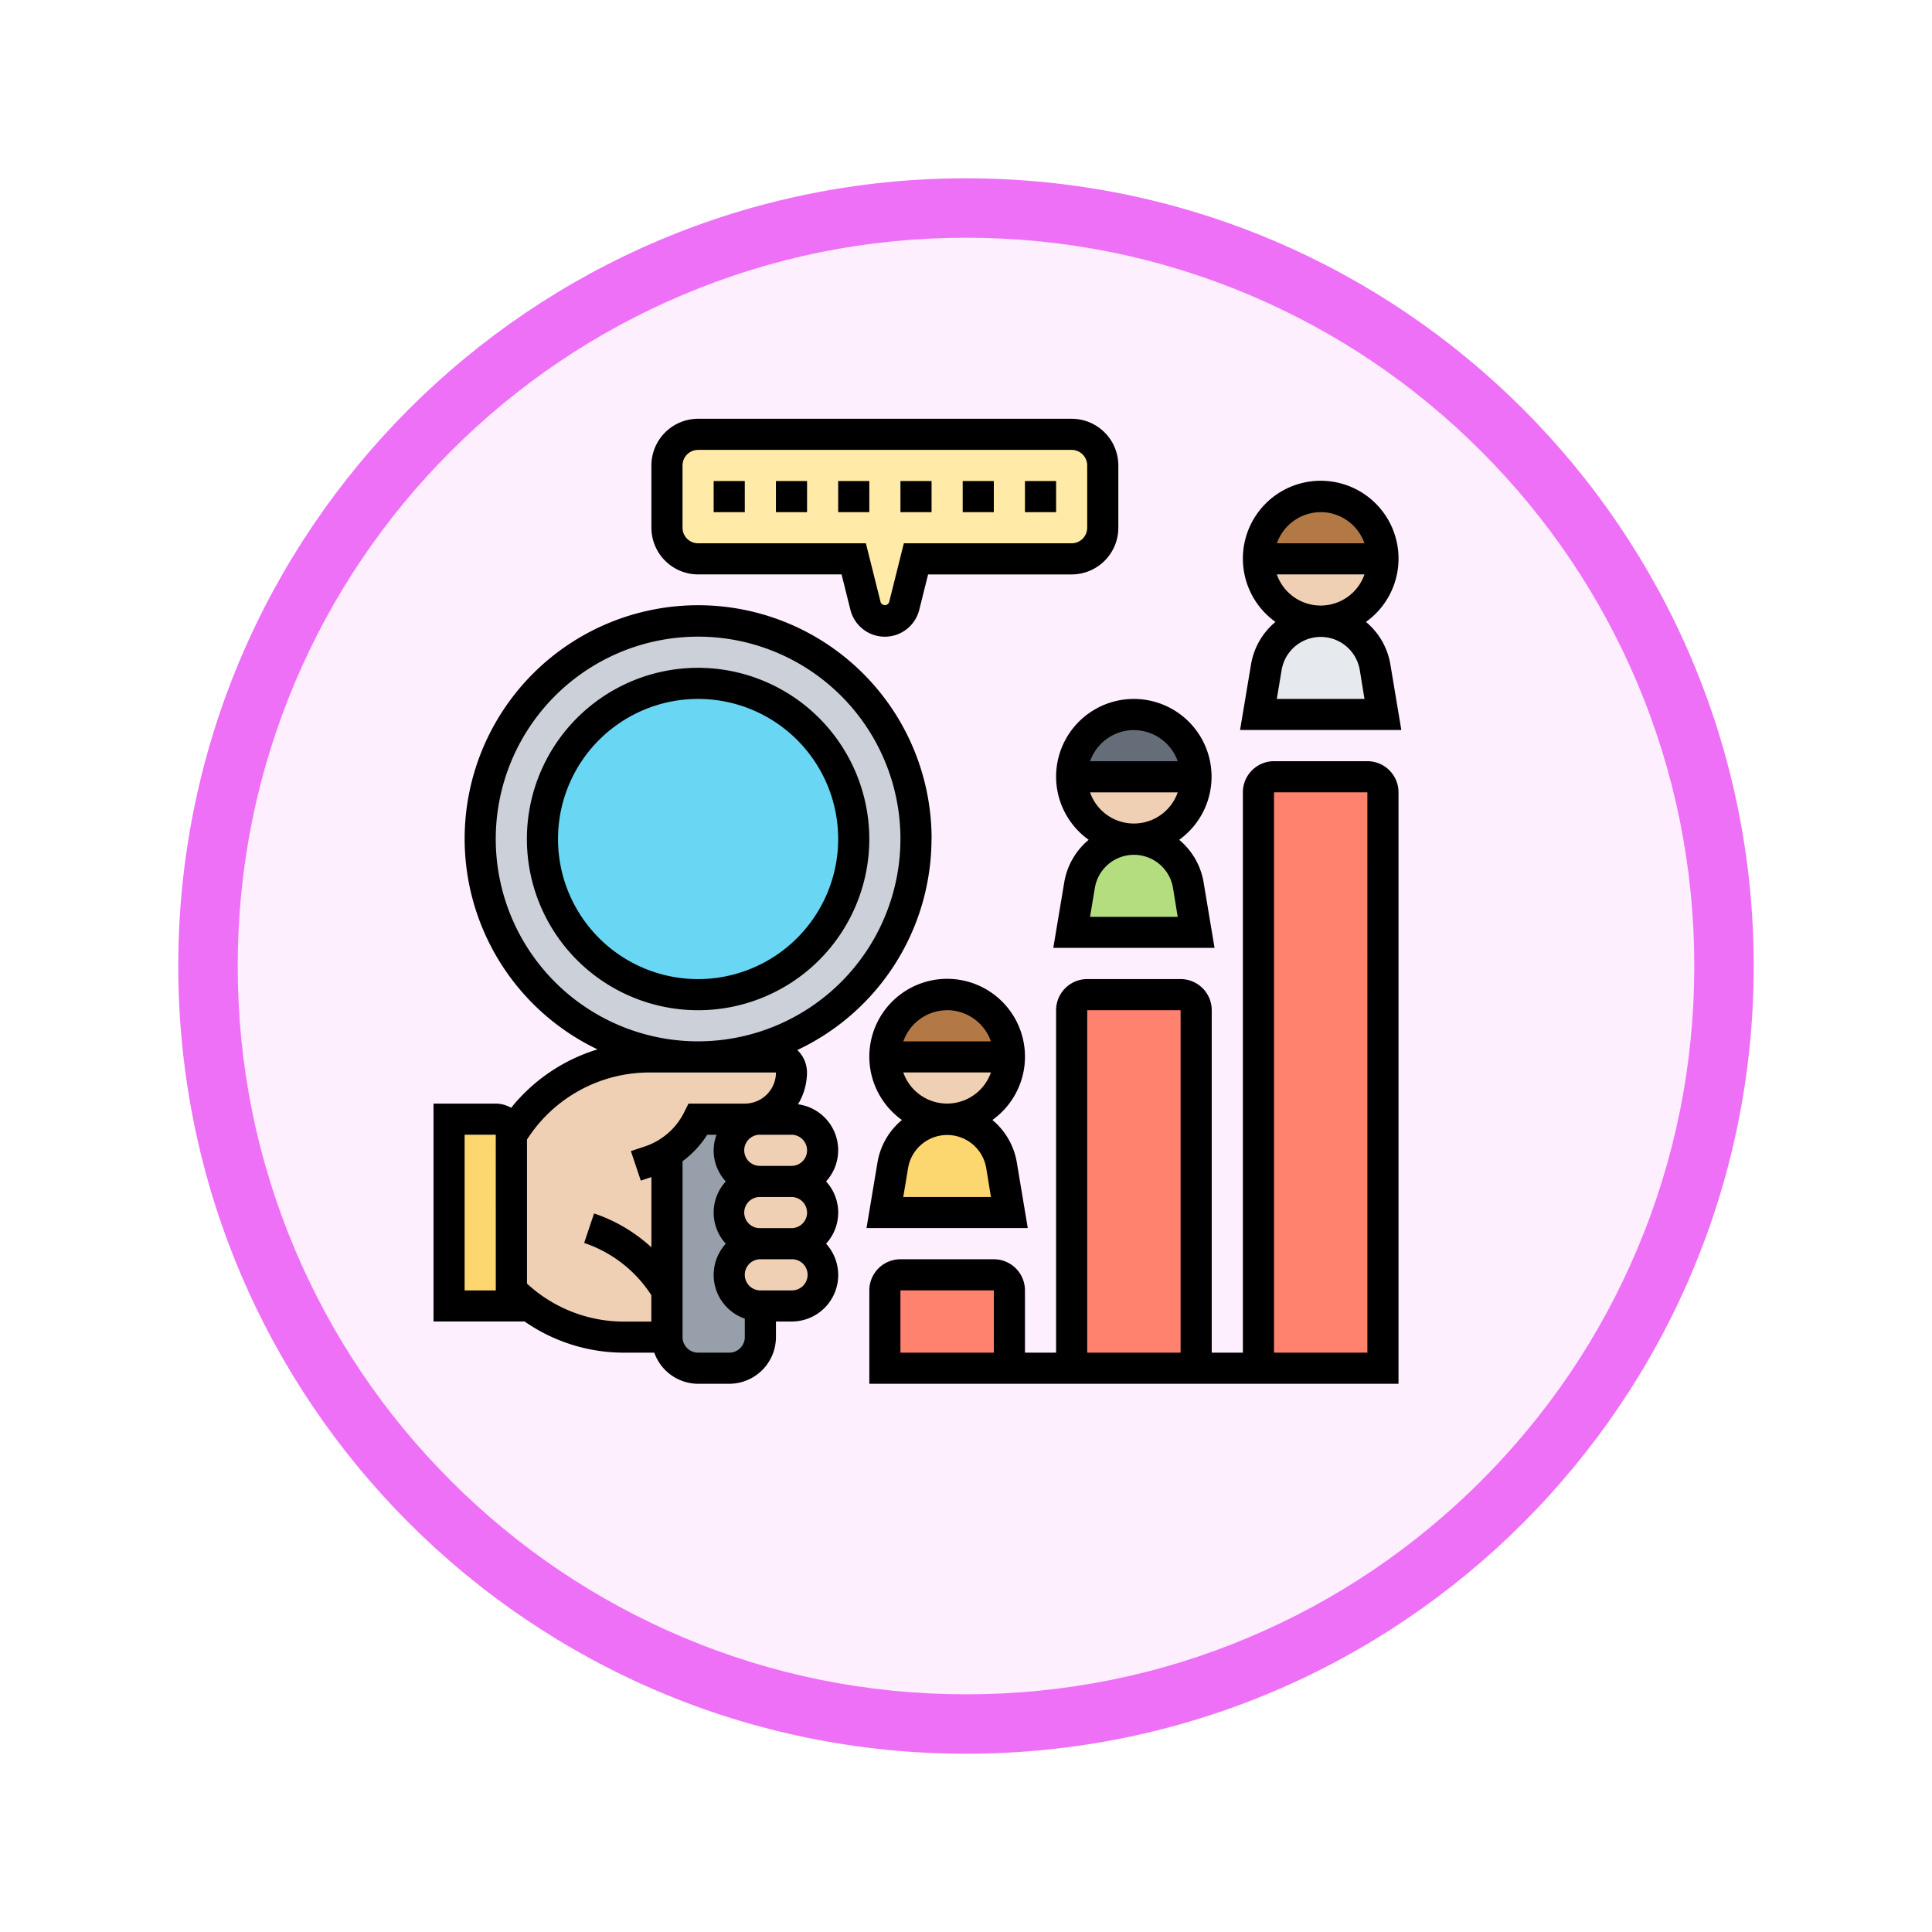 <svg xmlns="http://www.w3.org/2000/svg" xmlns:xlink="http://www.w3.org/1999/xlink" width="97.533" height="97.533" viewBox="0 0 97.533 97.533">
  <defs>
    <filter id="Trazado_982547" x="0" y="0" width="97.533" height="97.533" filterUnits="userSpaceOnUse">
      <feOffset dy="3" input="SourceAlpha"/>
      <feGaussianBlur stdDeviation="3" result="blur"/>
      <feFlood flood-opacity="0.161"/>
      <feComposite operator="in" in2="blur"/>
      <feComposite in="SourceGraphic"/>
    </filter>
  </defs>
  <g id="Grupo_1219796" data-name="Grupo 1219796" transform="translate(-190.467 -3655.594)">
    <g id="Grupo_1219607" data-name="Grupo 1219607" transform="translate(-0.5 -5684.406)">
      <g id="Grupo_1203356" data-name="Grupo 1203356" transform="translate(-0.5 2437.319)">
        <g id="Grupo_1202156" data-name="Grupo 1202156" transform="translate(-80.533 5497.679)">
          <g id="Grupo_1177900" data-name="Grupo 1177900" transform="translate(281 1411.003)">
            <g id="Grupo_1172010" data-name="Grupo 1172010" transform="translate(0)">
              <g id="Grupo_1171046" data-name="Grupo 1171046">
                <g id="Grupo_1148525" data-name="Grupo 1148525">
                  <g transform="matrix(1, 0, 0, 1, -9, -6)" filter="url(#Trazado_982547)">
                    <g id="Trazado_982547-2" data-name="Trazado 982547" transform="translate(9 6)" fill="#fdeffe">
                      <path d="M 39.767 78.033 C 34.6 78.033 29.589 77.022 24.872 75.027 C 20.315 73.099 16.223 70.34 12.708 66.825 C 9.193 63.31 6.434 59.218 4.507 54.661 C 2.512 49.944 1.5 44.933 1.5 39.767 C 1.5 34.6 2.512 29.589 4.507 24.872 C 6.434 20.315 9.193 16.223 12.708 12.708 C 16.223 9.193 20.315 6.434 24.872 4.507 C 29.589 2.512 34.6 1.5 39.767 1.5 C 44.933 1.5 49.944 2.512 54.661 4.507 C 59.218 6.434 63.31 9.193 66.825 12.708 C 70.34 16.223 73.099 20.315 75.027 24.872 C 77.022 29.589 78.033 34.6 78.033 39.767 C 78.033 44.933 77.022 49.944 75.027 54.661 C 73.099 59.218 70.34 63.31 66.825 66.825 C 63.31 70.34 59.218 73.099 54.661 75.027 C 49.944 77.022 44.933 78.033 39.767 78.033 Z" stroke="none"/>
                      <path d="M 39.767 3 C 34.802 3 29.987 3.972 25.456 5.888 C 21.079 7.74 17.146 10.391 13.769 13.769 C 10.391 17.146 7.74 21.079 5.888 25.456 C 3.972 29.987 3 34.802 3 39.767 C 3 44.731 3.972 49.546 5.888 54.077 C 7.74 58.455 10.391 62.387 13.769 65.765 C 17.146 69.142 21.079 71.793 25.456 73.645 C 29.987 75.562 34.802 76.533 39.767 76.533 C 44.731 76.533 49.546 75.562 54.077 73.645 C 58.455 71.793 62.387 69.142 65.765 65.765 C 69.142 62.387 71.793 58.455 73.645 54.077 C 75.562 49.546 76.533 44.731 76.533 39.767 C 76.533 34.802 75.562 29.987 73.645 25.456 C 71.793 21.079 69.142 17.146 65.765 13.769 C 62.387 10.391 58.455 7.74 54.077 5.888 C 49.546 3.972 44.731 3 39.767 3 M 39.767 0 C 61.729 0 79.533 17.804 79.533 39.767 C 79.533 61.729 61.729 79.533 39.767 79.533 C 17.804 79.533 0 61.729 0 39.767 C 0 17.804 17.804 0 39.767 0 Z" stroke="none" fill="#ee70f7"/>
                    </g>
                  </g>
                </g>
              </g>
            </g>
          </g>
        </g>
      </g>
    </g>
    <g id="investigacion-de-mercado" transform="translate(212.352 3676.735)">
      <g id="Grupo_1219794" data-name="Grupo 1219794" transform="translate(0.786 0.786)">
        <g id="Grupo_1219773" data-name="Grupo 1219773" transform="translate(40.859 9.429)">
          <path id="Trazado_1043445" data-name="Trazado 1043445" d="M58.885,15.326l.4,2.389H53l.4-2.389a2.781,2.781,0,0,1,4.542-1.666A2.741,2.741,0,0,1,58.885,15.326Z" transform="translate(-53 -13)" fill="#e6e9ed"/>
        </g>
        <g id="Grupo_1219774" data-name="Grupo 1219774" transform="translate(31.43 20.429)">
          <path id="Trazado_1043446" data-name="Trazado 1043446" d="M46.885,29.326l.4,2.389H41l.4-2.389a2.781,2.781,0,0,1,4.542-1.666A2.741,2.741,0,0,1,46.885,29.326Z" transform="translate(-41 -27)" fill="#b4dd7f"/>
        </g>
        <g id="Grupo_1219775" data-name="Grupo 1219775" transform="translate(22.001 34.573)">
          <path id="Trazado_1043447" data-name="Trazado 1043447" d="M34.885,47.326l.4,2.389H29l.4-2.389a2.781,2.781,0,0,1,4.542-1.666A2.741,2.741,0,0,1,34.885,47.326Z" transform="translate(-29 -45)" fill="#fcd770"/>
        </g>
        <g id="Grupo_1219776" data-name="Grupo 1219776" transform="translate(40.859 17.286)">
          <path id="Trazado_1043448" data-name="Trazado 1043448" d="M59.286,23.786V52.858H53V23.786A.788.788,0,0,1,53.786,23H58.5A.788.788,0,0,1,59.286,23.786Z" transform="translate(-53 -23)" fill="#ff826e"/>
        </g>
        <g id="Grupo_1219777" data-name="Grupo 1219777" transform="translate(31.43 28.287)">
          <path id="Trazado_1043449" data-name="Trazado 1043449" d="M47.286,37.786V55.858H41V37.786A.788.788,0,0,1,41.786,37H46.5A.788.788,0,0,1,47.286,37.786Z" transform="translate(-41 -37)" fill="#ff826e"/>
        </g>
        <g id="Grupo_1219778" data-name="Grupo 1219778" transform="translate(22.001 42.43)">
          <path id="Trazado_1043450" data-name="Trazado 1043450" d="M35.286,55.786v3.929H29V55.786A.788.788,0,0,1,29.786,55H34.5A.788.788,0,0,1,35.286,55.786Z" transform="translate(-29 -55)" fill="#ff826e"/>
        </g>
        <g id="Grupo_1219779" data-name="Grupo 1219779" transform="translate(40.859 6.286)">
          <path id="Trazado_1043451" data-name="Trazado 1043451" d="M59.286,9A3.143,3.143,0,1,1,53,9Z" transform="translate(-53 -9)" fill="#f0d0b4"/>
        </g>
        <g id="Grupo_1219780" data-name="Grupo 1219780" transform="translate(31.43 17.286)">
          <path id="Trazado_1043452" data-name="Trazado 1043452" d="M41,23h6.286A3.143,3.143,0,0,1,41,23Z" transform="translate(-41 -23)" fill="#f0d0b4"/>
        </g>
        <g id="Grupo_1219781" data-name="Grupo 1219781" transform="translate(22.001 31.43)">
          <path id="Trazado_1043453" data-name="Trazado 1043453" d="M29,41h6.286A3.143,3.143,0,0,1,29,41Z" transform="translate(-29 -41)" fill="#f0d0b4"/>
        </g>
        <g id="Grupo_1219782" data-name="Grupo 1219782" transform="translate(31.43 14.143)">
          <path id="Trazado_1043454" data-name="Trazado 1043454" d="M41,22.143a3.143,3.143,0,1,1,6.286,0Z" transform="translate(-41 -19)" fill="#656d78"/>
        </g>
        <g id="Grupo_1219783" data-name="Grupo 1219783" transform="translate(40.859 3.143)">
          <path id="Trazado_1043455" data-name="Trazado 1043455" d="M53,8.143a3.143,3.143,0,1,1,6.286,0Z" transform="translate(-53 -5)" fill="#b27946"/>
        </g>
        <g id="Grupo_1219784" data-name="Grupo 1219784" transform="translate(22.001 28.287)">
          <path id="Trazado_1043456" data-name="Trazado 1043456" d="M29,40.143a3.143,3.143,0,0,1,6.286,0Z" transform="translate(-29 -37)" fill="#b27946"/>
        </g>
        <g id="Grupo_1219785" data-name="Grupo 1219785" transform="translate(11)">
          <path id="Trazado_1043457" data-name="Trazado 1043457" d="M15,5.714V2.571A1.576,1.576,0,0,1,16.571,1H35.429A1.576,1.576,0,0,1,37,2.571V5.714a1.576,1.576,0,0,1-1.571,1.571H27.572l-.6,2.381a1,1,0,0,1-1.949,0l-.6-2.381H16.571A1.576,1.576,0,0,1,15,5.714Z" transform="translate(-15 -1)" fill="#ffeaa7"/>
        </g>
        <g id="Grupo_1219786" data-name="Grupo 1219786" transform="translate(0 34.573)">
          <path id="Trazado_1043458" data-name="Trazado 1043458" d="M4.143,53.643v.786H1V45H3.357a.788.788,0,0,1,.786.786Z" transform="translate(-1 -45)" fill="#fcd770"/>
        </g>
        <g id="Grupo_1219787" data-name="Grupo 1219787" transform="translate(14.143 40.859)">
          <path id="Trazado_1043459" data-name="Trazado 1043459" d="M20.572,53h1.571a1.576,1.576,0,0,1,1.571,1.572,1.583,1.583,0,0,1-1.571,1.571H20.572A1.576,1.576,0,0,1,19,54.572,1.583,1.583,0,0,1,20.572,53Z" transform="translate(-19 -53)" fill="#f0d0b4"/>
        </g>
        <g id="Grupo_1219788" data-name="Grupo 1219788" transform="translate(14.143 37.716)">
          <path id="Trazado_1043460" data-name="Trazado 1043460" d="M20.572,49h1.571a1.576,1.576,0,0,1,1.571,1.571,1.583,1.583,0,0,1-1.571,1.571H20.572A1.576,1.576,0,0,1,19,50.572,1.583,1.583,0,0,1,20.572,49Z" transform="translate(-19 -49)" fill="#f0d0b4"/>
        </g>
        <g id="Grupo_1219789" data-name="Grupo 1219789" transform="translate(14.143 34.573)">
          <path id="Trazado_1043461" data-name="Trazado 1043461" d="M22.143,45a1.576,1.576,0,0,1,1.571,1.571,1.583,1.583,0,0,1-1.571,1.571H20.572A1.576,1.576,0,0,1,19,46.571a1.536,1.536,0,0,1,.464-1.108,1.578,1.578,0,0,1,.794-.432A1.377,1.377,0,0,1,20.572,45Z" transform="translate(-19 -45)" fill="#f0d0b4"/>
        </g>
        <g id="Grupo_1219790" data-name="Grupo 1219790" transform="translate(3.143 31.43)">
          <path id="Trazado_1043462" data-name="Trazado 1043462" d="M12.857,52.786v2.357H10.689A8.054,8.054,0,0,1,5,52.786V44.929A8.091,8.091,0,0,1,11.938,41h6.42a.788.788,0,0,1,.786.786,2.352,2.352,0,0,1-.691,1.666,2.31,2.31,0,0,1-1.2.644,2.263,2.263,0,0,1-.464.047H14.429a5.448,5.448,0,0,1-1.571,1.713Z" transform="translate(-5 -41)" fill="#f0d0b4"/>
        </g>
        <g id="Grupo_1219791" data-name="Grupo 1219791" transform="translate(11 34.526)">
          <path id="Trazado_1043463" data-name="Trazado 1043463" d="M15,46.7a5.448,5.448,0,0,0,1.571-1.713h2.357a2.264,2.264,0,0,0,.464-.047l.008.079a1.578,1.578,0,0,0-.794.432,1.536,1.536,0,0,0-.464,1.108,1.576,1.576,0,0,0,1.571,1.572A1.583,1.583,0,0,0,18.143,49.7a1.576,1.576,0,0,0,1.571,1.572,1.583,1.583,0,0,0-1.571,1.571,1.576,1.576,0,0,0,1.571,1.572v1.572a1.576,1.576,0,0,1-1.571,1.571H16.571A1.576,1.576,0,0,1,15,55.988V46.7Z" transform="translate(-15 -44.94)" fill="#969faa"/>
        </g>
        <g id="Grupo_1219792" data-name="Grupo 1219792" transform="translate(1.571 9.429)">
          <path id="Trazado_1043464" data-name="Trazado 1043464" d="M14,35A11,11,0,1,1,25,24,11,11,0,0,1,14,35Z" transform="translate(-3 -13)" fill="#ccd1d9"/>
        </g>
        <g id="Grupo_1219793" data-name="Grupo 1219793" transform="translate(4.714 12.572)">
          <circle id="Elipse_12646" data-name="Elipse 12646" cx="7.857" cy="7.857" r="7.857" fill="#69d6f4"/>
        </g>
      </g>
      <g id="Grupo_1219795" data-name="Grupo 1219795">
        <path id="Trazado_1043465" data-name="Trazado 1043465" d="M25.144,23.786A11.786,11.786,0,1,0,8.28,34.406a8.944,8.944,0,0,0-4.362,2.95,1.548,1.548,0,0,0-.775-.213H0v11H4.6A8.768,8.768,0,0,0,9.62,49.716h1.526a2.354,2.354,0,0,0,2.213,1.571H14.93a2.36,2.36,0,0,0,2.357-2.357v-.786h.786a2.347,2.347,0,0,0,1.744-3.929,2.321,2.321,0,0,0,0-3.143A2.338,2.338,0,0,0,18.4,37.178a3.122,3.122,0,0,0,.454-1.605,1.565,1.565,0,0,0-.489-1.134,11.791,11.791,0,0,0,6.775-10.652Zm-22,22.787H1.571V38.715H3.143Zm11.786,3.143H13.358a.786.786,0,0,1-.786-.786V40.053a4.975,4.975,0,0,0,1.244-1.337h.472a2.285,2.285,0,0,0,.468,2.357,2.321,2.321,0,0,0,0,3.143A2.336,2.336,0,0,0,15.715,48v.93A.786.786,0,0,1,14.929,49.716Zm3.929-7.072a.786.786,0,0,1-.786.786H16.5a.786.786,0,1,1,0-1.571h1.571A.786.786,0,0,1,18.858,42.644Zm-.786,3.929H16.5A.786.786,0,1,1,16.5,45h1.571a.786.786,0,1,1,0,1.571Zm.786-7.072a.786.786,0,0,1-.786.786H16.5a.786.786,0,1,1,0-1.571h1.571A.786.786,0,0,1,18.858,39.5Zm-1.571-3.929a1.573,1.573,0,0,1-1.571,1.571H12.872l-.217.435a3.435,3.435,0,0,1-2,1.733l-.691.23.5,1.49L11,40.853V44.4a8.056,8.056,0,0,0-2.895-1.712l-.5,1.49a6.5,6.5,0,0,1,3.33,2.543l.062.094v1.333H9.619a7.205,7.205,0,0,1-4.9-1.918V38.958a7.339,7.339,0,0,1,6.153-3.386ZM13.358,34A10.215,10.215,0,1,1,23.572,23.786,10.227,10.227,0,0,1,13.358,34Z" transform="translate(0 -2.571)"/>
        <path id="Trazado_1043466" data-name="Trazado 1043466" d="M14.643,16a8.643,8.643,0,1,0,8.643,8.643A8.653,8.653,0,0,0,14.643,16Zm0,15.715a7.072,7.072,0,1,1,7.072-7.072A7.079,7.079,0,0,1,14.643,31.715Z" transform="translate(-1.286 -3.428)"/>
        <path id="Trazado_1043467" data-name="Trazado 1043467" d="M18,4h1.571V5.571H18Z" transform="translate(-3.857 -0.857)"/>
        <path id="Trazado_1043468" data-name="Trazado 1043468" d="M22,4h1.572V5.571H22Z" transform="translate(-4.714 -0.857)"/>
        <path id="Trazado_1043469" data-name="Trazado 1043469" d="M26,4h1.571V5.571H26Z" transform="translate(-5.571 -0.857)"/>
        <path id="Trazado_1043470" data-name="Trazado 1043470" d="M30,4h1.571V5.571H30Z" transform="translate(-6.428 -0.857)"/>
        <path id="Trazado_1043471" data-name="Trazado 1043471" d="M34,4h1.571V5.571H34Z" transform="translate(-7.285 -0.857)"/>
        <path id="Trazado_1043472" data-name="Trazado 1043472" d="M38,4h1.572V5.571H38Z" transform="translate(-8.142 -0.857)"/>
        <path id="Trazado_1043473" data-name="Trazado 1043473" d="M16.357,7.857H23.6l.446,1.786a1.791,1.791,0,0,0,3.476,0l.446-1.785h7.245A2.36,2.36,0,0,0,37.572,5.5V2.357A2.36,2.36,0,0,0,35.215,0H16.357A2.36,2.36,0,0,0,14,2.357V5.5a2.36,2.36,0,0,0,2.357,2.357Zm-.786-5.5a.786.786,0,0,1,.786-.786H35.215A.786.786,0,0,1,36,2.357V5.5a.786.786,0,0,1-.786.786h-8.47L26,9.262a.23.23,0,0,1-.428,0l-.745-2.976h-8.47a.786.786,0,0,1-.786-.786Z" transform="translate(-3)"/>
        <path id="Trazado_1043474" data-name="Trazado 1043474" d="M52.371,13.268l-.552,3.3H59.96l-.551-3.3a3.554,3.554,0,0,0-1.235-2.156,3.929,3.929,0,1,0-4.568,0A3.554,3.554,0,0,0,52.371,13.268Zm3.519-7.7A2.354,2.354,0,0,1,58.1,7.143H53.678A2.352,2.352,0,0,1,55.89,5.571ZM53.677,8.714H58.1a2.343,2.343,0,0,1-4.425,0Zm4.183,4.811L58.1,15H53.674l.246-1.475a2,2,0,0,1,3.94,0Z" transform="translate(-11.102 -0.857)"/>
        <path id="Trazado_1043475" data-name="Trazado 1043475" d="M39.961,21.929a3.919,3.919,0,0,0,1.645,3.183,3.554,3.554,0,0,0-1.235,2.156l-.552,3.3H47.96l-.551-3.3a3.554,3.554,0,0,0-1.235-2.156,3.924,3.924,0,1,0-6.213-3.183Zm5.9,5.6L46.1,29H41.674l.246-1.475a2,2,0,0,1,3.94,0Zm-4.183-4.811H46.1a2.343,2.343,0,0,1-4.425,0Zm2.213-3.143A2.354,2.354,0,0,1,46.1,21.143H41.678A2.352,2.352,0,0,1,43.89,19.571Z" transform="translate(-8.531 -3.857)"/>
        <path id="Trazado_1043476" data-name="Trazado 1043476" d="M53.144,22H48.429a1.573,1.573,0,0,0-1.571,1.572V51.858H45.286V34.572A1.573,1.573,0,0,0,43.715,33H39a1.573,1.573,0,0,0-1.571,1.572V51.858H35.857V48.715a1.573,1.573,0,0,0-1.571-1.571H29.571A1.573,1.573,0,0,0,28,48.715V53.43H54.715V23.572A1.573,1.573,0,0,0,53.144,22ZM34.286,51.858H29.571V48.715h4.714ZM39,34.572h4.714V51.858H39ZM53.144,51.858H48.429V23.572h4.714Z" transform="translate(-5.999 -4.714)"/>
        <path id="Trazado_1043477" data-name="Trazado 1043477" d="M28.371,45.268l-.552,3.3H35.96l-.551-3.3a3.554,3.554,0,0,0-1.235-2.156,3.929,3.929,0,1,0-4.568,0A3.554,3.554,0,0,0,28.371,45.268Zm3.519-7.7A2.354,2.354,0,0,1,34.1,39.143H29.678A2.352,2.352,0,0,1,31.89,37.571Zm-2.213,3.143H34.1a2.343,2.343,0,0,1-4.425,0Zm4.183,4.811L34.1,47H29.674l.246-1.475a2,2,0,0,1,3.94,0Z" transform="translate(-5.96 -7.713)"/>
      </g>
    </g>
  </g>
</svg>
